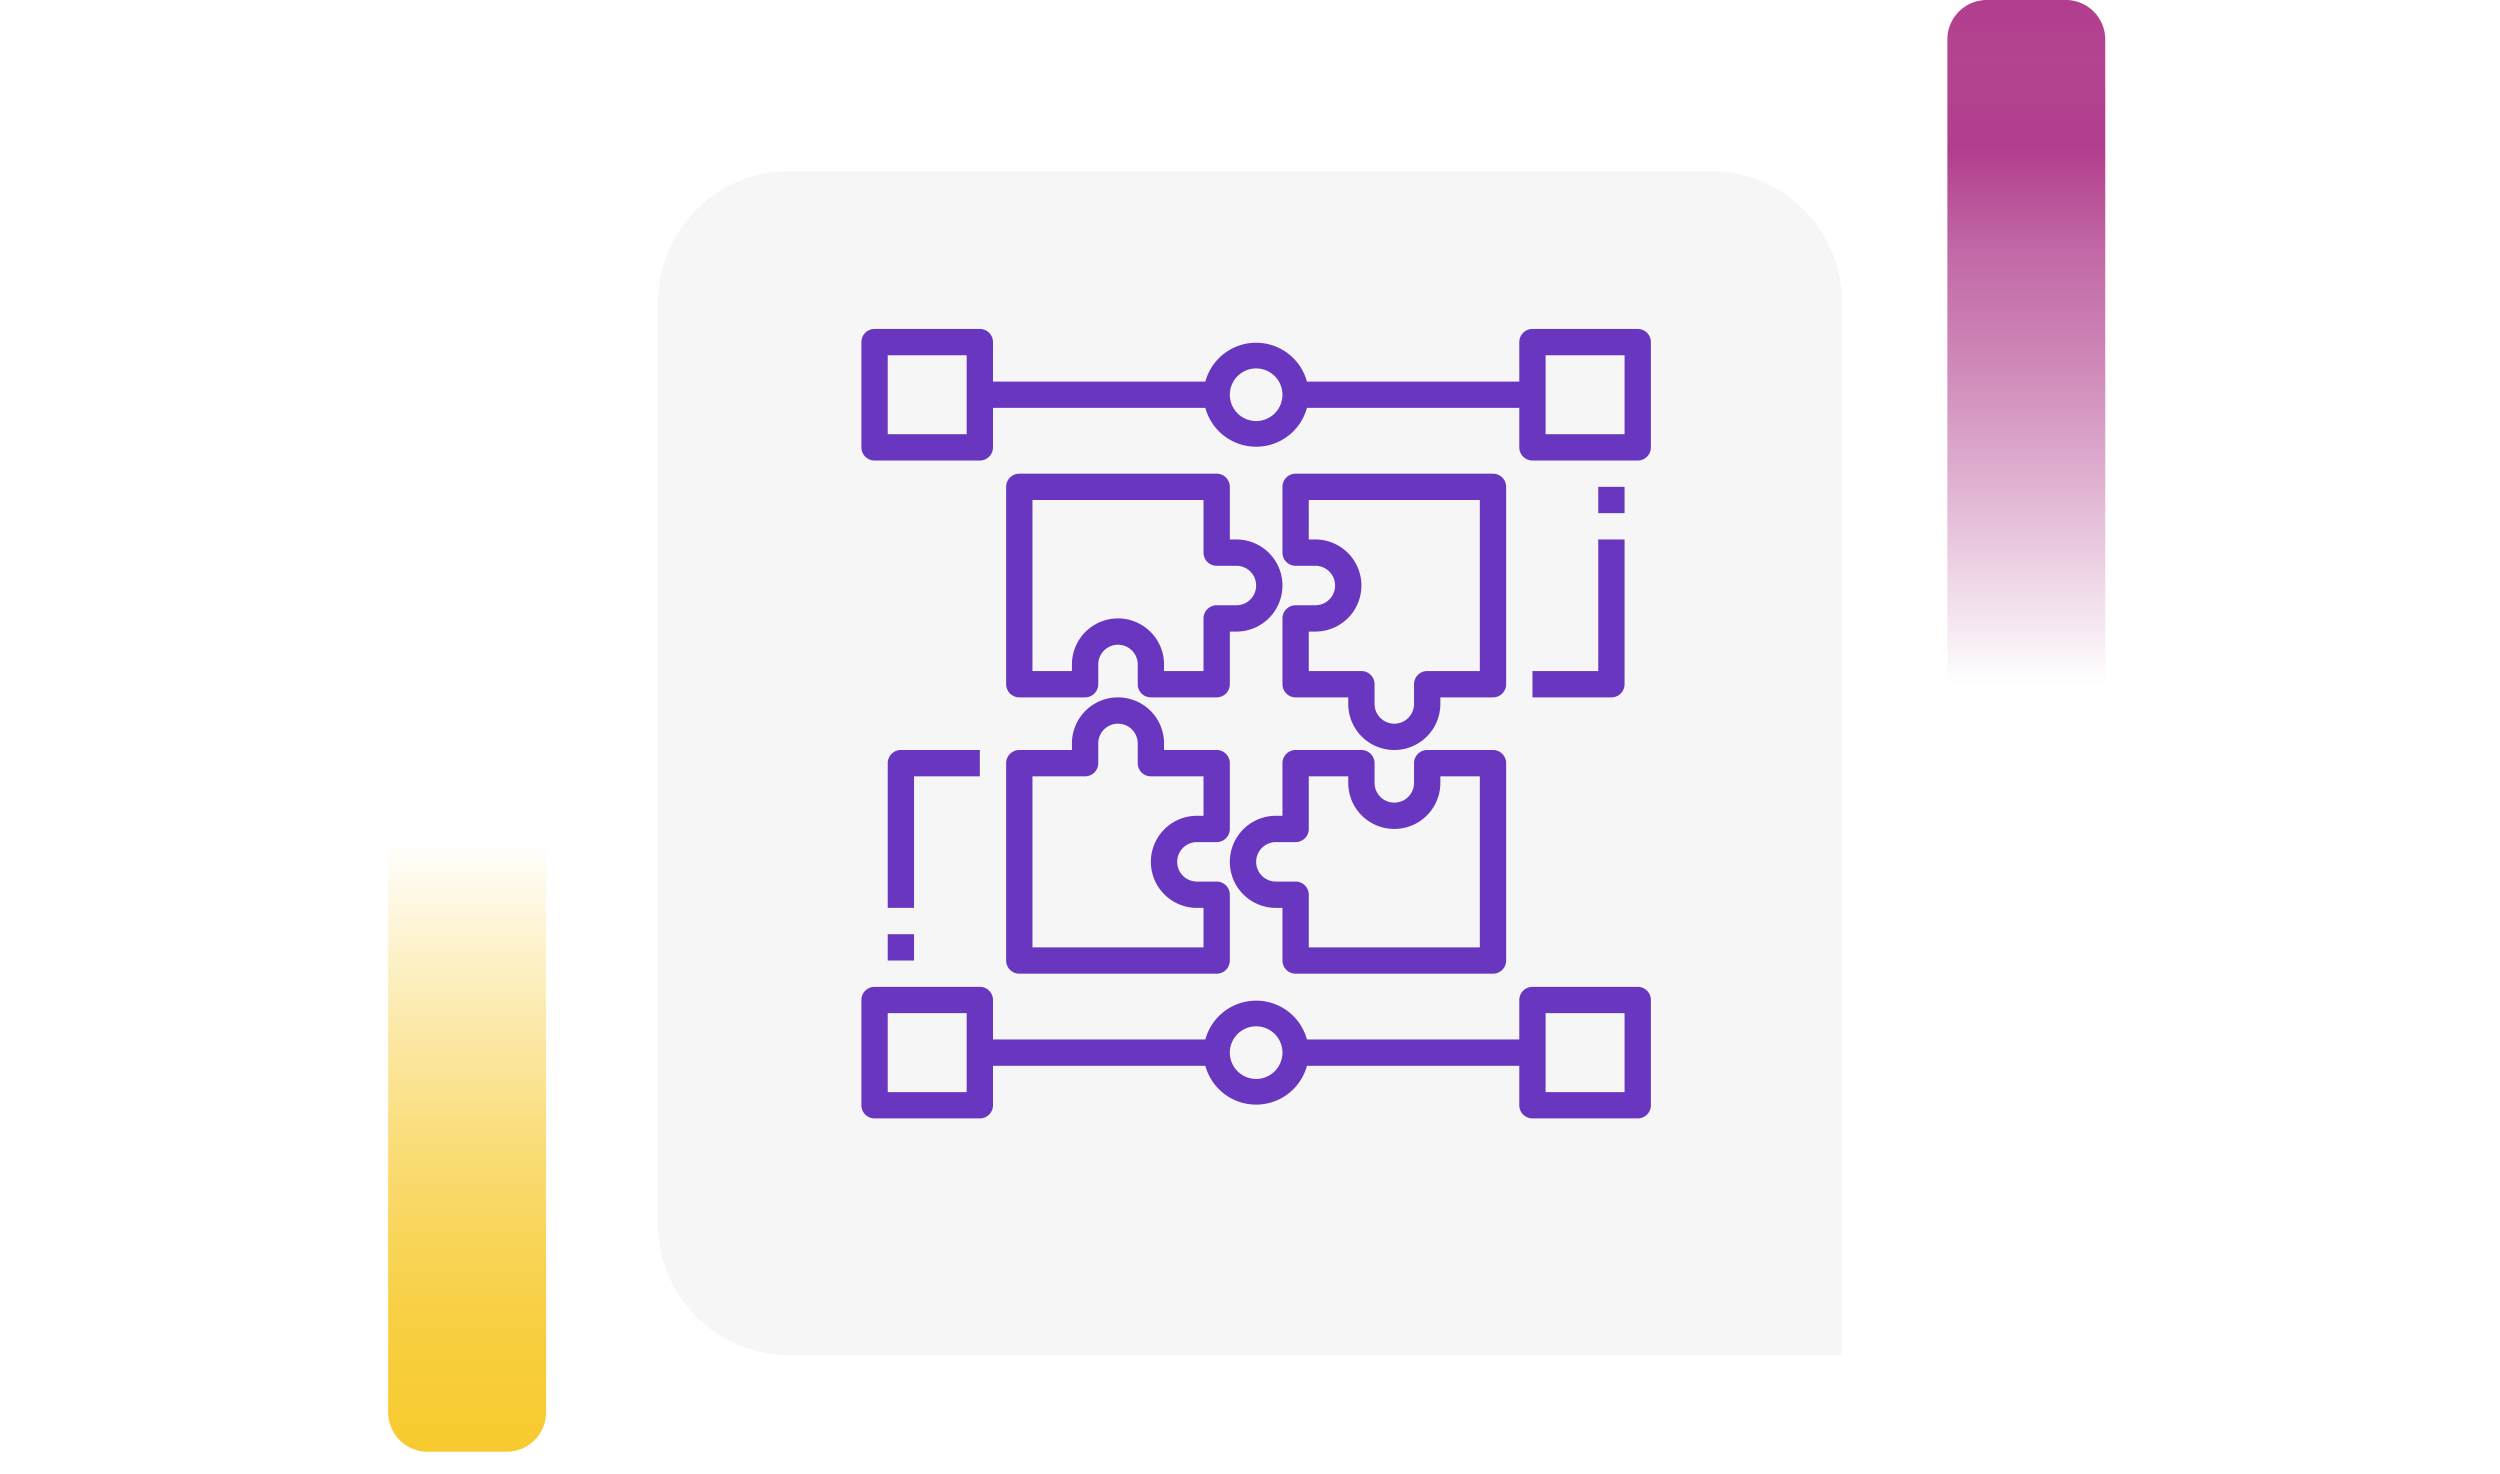 <svg xmlns="http://www.w3.org/2000/svg" xmlns:xlink="http://www.w3.org/1999/xlink" width="190" height="112" viewBox="0 0 190 112">
  <defs>
    <linearGradient id="linear-gradient" x1="0.5" x2="0.5" y2="1" gradientUnits="objectBoundingBox">
      <stop offset="0" stop-color="#f7ca2e" stop-opacity="0"/>
      <stop offset="0.091" stop-color="#f7ca2e" stop-opacity="0.129"/>
      <stop offset="0.283" stop-color="#f7ca2e" stop-opacity="0.388"/>
      <stop offset="0.465" stop-color="#f7ca2e" stop-opacity="0.612"/>
      <stop offset="0.633" stop-color="#f7ca2e" stop-opacity="0.78"/>
      <stop offset="0.784" stop-color="#f7ca2e" stop-opacity="0.902"/>
      <stop offset="0.911" stop-color="#f7ca2e" stop-opacity="0.969"/>
      <stop offset="1" stop-color="#f7ca2e"/>
    </linearGradient>
    <linearGradient id="linear-gradient-2" x1="0.5" x2="0.5" y2="1" gradientUnits="objectBoundingBox">
      <stop offset="0" stop-color="#b13e8d" stop-opacity="0"/>
      <stop offset="0.091" stop-color="#b13e8d" stop-opacity="0.129"/>
      <stop offset="0.283" stop-color="#b13e8d" stop-opacity="0.388"/>
      <stop offset="0.465" stop-color="#b13e8d" stop-opacity="0.612"/>
      <stop offset="0.633" stop-color="#b13e8d" stop-opacity="0.78"/>
      <stop offset="0.784" stop-color="#b13e8d"/>
      <stop offset="0.911" stop-color="#b13e8d" stop-opacity="0.969"/>
      <stop offset="1" stop-color="#b13e8d"/>
    </linearGradient>
    <filter id="Rectángulo_40720" x="41" y="4" width="108" height="108" filterUnits="userSpaceOnUse">
      <feOffset dy="3" input="SourceAlpha"/>
      <feGaussianBlur stdDeviation="3" result="blur"/>
      <feFlood flood-opacity="0.161"/>
      <feComposite operator="in" in2="blur"/>
      <feComposite in="SourceGraphic"/>
    </filter>
  </defs>
  <g id="Grupo_136182" data-name="Grupo 136182" transform="translate(-180 -1627)">
    <g id="Grupo_128321" data-name="Grupo 128321" transform="translate(0 1228)">
      <rect id="Rectángulo_40586" data-name="Rectángulo 40586" width="190" height="20" transform="translate(180 444)" fill="none"/>
      <g id="Grupo_108405" data-name="Grupo 108405" transform="translate(209.5 463)">
        <path id="Rectángulo_5242" data-name="Rectángulo 5242" d="M0,0H12a0,0,0,0,1,0,0V43.333a3,3,0,0,1-3,3H3a3,3,0,0,1-3-3V0A0,0,0,0,1,0,0Z" transform="translate(0 0)" fill="url(#linear-gradient)"/>
      </g>
      <g id="Grupo_108406" data-name="Grupo 108406" transform="translate(340 451) rotate(180)">
        <path id="Rectángulo_5242-2" data-name="Rectángulo 5242" d="M0,0H12a0,0,0,0,1,0,0V49a3,3,0,0,1-3,3H3a3,3,0,0,1-3-3V0A0,0,0,0,1,0,0Z" transform="translate(0 0)" fill="url(#linear-gradient-2)"/>
      </g>
      <g transform="matrix(1, 0, 0, 1, 180, 399)" filter="url(#Rectángulo_40720)">
        <path id="Rectángulo_40720-2" data-name="Rectángulo 40720" d="M10,0H80A10,10,0,0,1,90,10V90a0,0,0,0,1,0,0H10A10,10,0,0,1,0,80V10A10,10,0,0,1,10,0Z" transform="translate(50 10)" fill="#f6f6f6"/>
      </g>
    </g>
    <g id="plan-estrategico" transform="translate(243.467 1650)">
      <path id="Trazado_195714" data-name="Trazado 195714" d="M29,13H14a1,1,0,0,0-1,1V29a1,1,0,0,0,1,1h5a1,1,0,0,0,1-1V27.5a1.5,1.5,0,0,1,3,0V29a1,1,0,0,0,1,1h5a1,1,0,0,0,1-1V25h.5a3.5,3.5,0,1,0,0-7H30V14A1,1,0,0,0,29,13Zm1.5,7a1.5,1.5,0,0,1,0,3H29a1,1,0,0,0-1,1v4H25v-.5a3.5,3.5,0,0,0-7,0V28H15V15H28v4a1,1,0,0,0,1,1Z" fill="#6836bf"/>
      <path id="Trazado_195715" data-name="Trazado 195715" d="M13,50a1,1,0,0,0,1,1H29a1,1,0,0,0,1-1V45a1,1,0,0,0-1-1H27.5a1.5,1.5,0,0,1,0-3H29a1,1,0,0,0,1-1V35a1,1,0,0,0-1-1H25v-.5a3.5,3.5,0,0,0-7,0V34H14a1,1,0,0,0-1,1Zm2-14h4a1,1,0,0,0,1-1V33.5a1.5,1.5,0,0,1,3,0V35a1,1,0,0,0,1,1h4v3h-.5a3.5,3.5,0,0,0,0,7H28v3H15Z" fill="#6836bf"/>
      <path id="Trazado_195716" data-name="Trazado 195716" d="M35,51H50a1,1,0,0,0,1-1V35a1,1,0,0,0-1-1H45a1,1,0,0,0-1,1v1.5a1.5,1.5,0,0,1-3,0V35a1,1,0,0,0-1-1H35a1,1,0,0,0-1,1v4h-.5a3.5,3.5,0,0,0,0,7H34v4A1,1,0,0,0,35,51Zm-1.5-7a1.5,1.5,0,0,1,0-3H35a1,1,0,0,0,1-1V36h3v.5a3.5,3.5,0,0,0,7,0V36h3V49H36V45a1,1,0,0,0-1-1Z" fill="#6836bf"/>
      <path id="Trazado_195717" data-name="Trazado 195717" d="M36.5,23H35a1,1,0,0,0-1,1v5a1,1,0,0,0,1,1h4v.5a3.5,3.5,0,0,0,7,0V30h4a1,1,0,0,0,1-1V14a1,1,0,0,0-1-1H35a1,1,0,0,0-1,1v5a1,1,0,0,0,1,1h1.5a1.5,1.5,0,0,1,0,3Zm0-5H36V15H49V28H45a1,1,0,0,0-1,1v1.5a1.5,1.5,0,0,1-3,0V29a1,1,0,0,0-1-1H36V25h.5a3.5,3.5,0,1,0,0-7Z" fill="#6836bf"/>
      <path id="Trazado_195718" data-name="Trazado 195718" d="M61,2H53a1,1,0,0,0-1,1V6H35.86a4,4,0,0,0-7.72,0H12V3a1,1,0,0,0-1-1H3A1,1,0,0,0,2,3v8a1,1,0,0,0,1,1h8a1,1,0,0,0,1-1V8H28.14a4,4,0,0,0,7.72,0H52v3a1,1,0,0,0,1,1h8a1,1,0,0,0,1-1V3A1,1,0,0,0,61,2ZM10,10H4V4h6ZM32,9a2,2,0,1,1,2-2A2,2,0,0,1,32,9Zm28,1H54V4h6Z" fill="#6836bf"/>
      <path id="Trazado_195719" data-name="Trazado 195719" d="M61,52H53a1,1,0,0,0-1,1v3H35.86a4,4,0,0,0-7.72,0H12V53a1,1,0,0,0-1-1H3a1,1,0,0,0-1,1v8a1,1,0,0,0,1,1h8a1,1,0,0,0,1-1V58H28.14a4,4,0,0,0,7.72,0H52v3a1,1,0,0,0,1,1h8a1,1,0,0,0,1-1V53A1,1,0,0,0,61,52ZM10,60H4V54h6Zm22-1a2,2,0,1,1,2-2A2,2,0,0,1,32,59Zm28,1H54V54h6Z" fill="#6836bf"/>
      <path id="Trazado_195720" data-name="Trazado 195720" d="M58,28H53v2h6a1,1,0,0,0,1-1V18H58Z" fill="#6836bf"/>
      <path id="Trazado_195721" data-name="Trazado 195721" d="M6,36h5V34H5a1,1,0,0,0-1,1V46H6Z" fill="#6836bf"/>
      <rect id="Rectángulo_44171" data-name="Rectángulo 44171" width="2" height="2" transform="translate(4 48)" fill="#6836bf"/>
      <rect id="Rectángulo_44172" data-name="Rectángulo 44172" width="2" height="2" transform="translate(58 14)" fill="#6836bf"/>
    </g>
  </g>
</svg>
